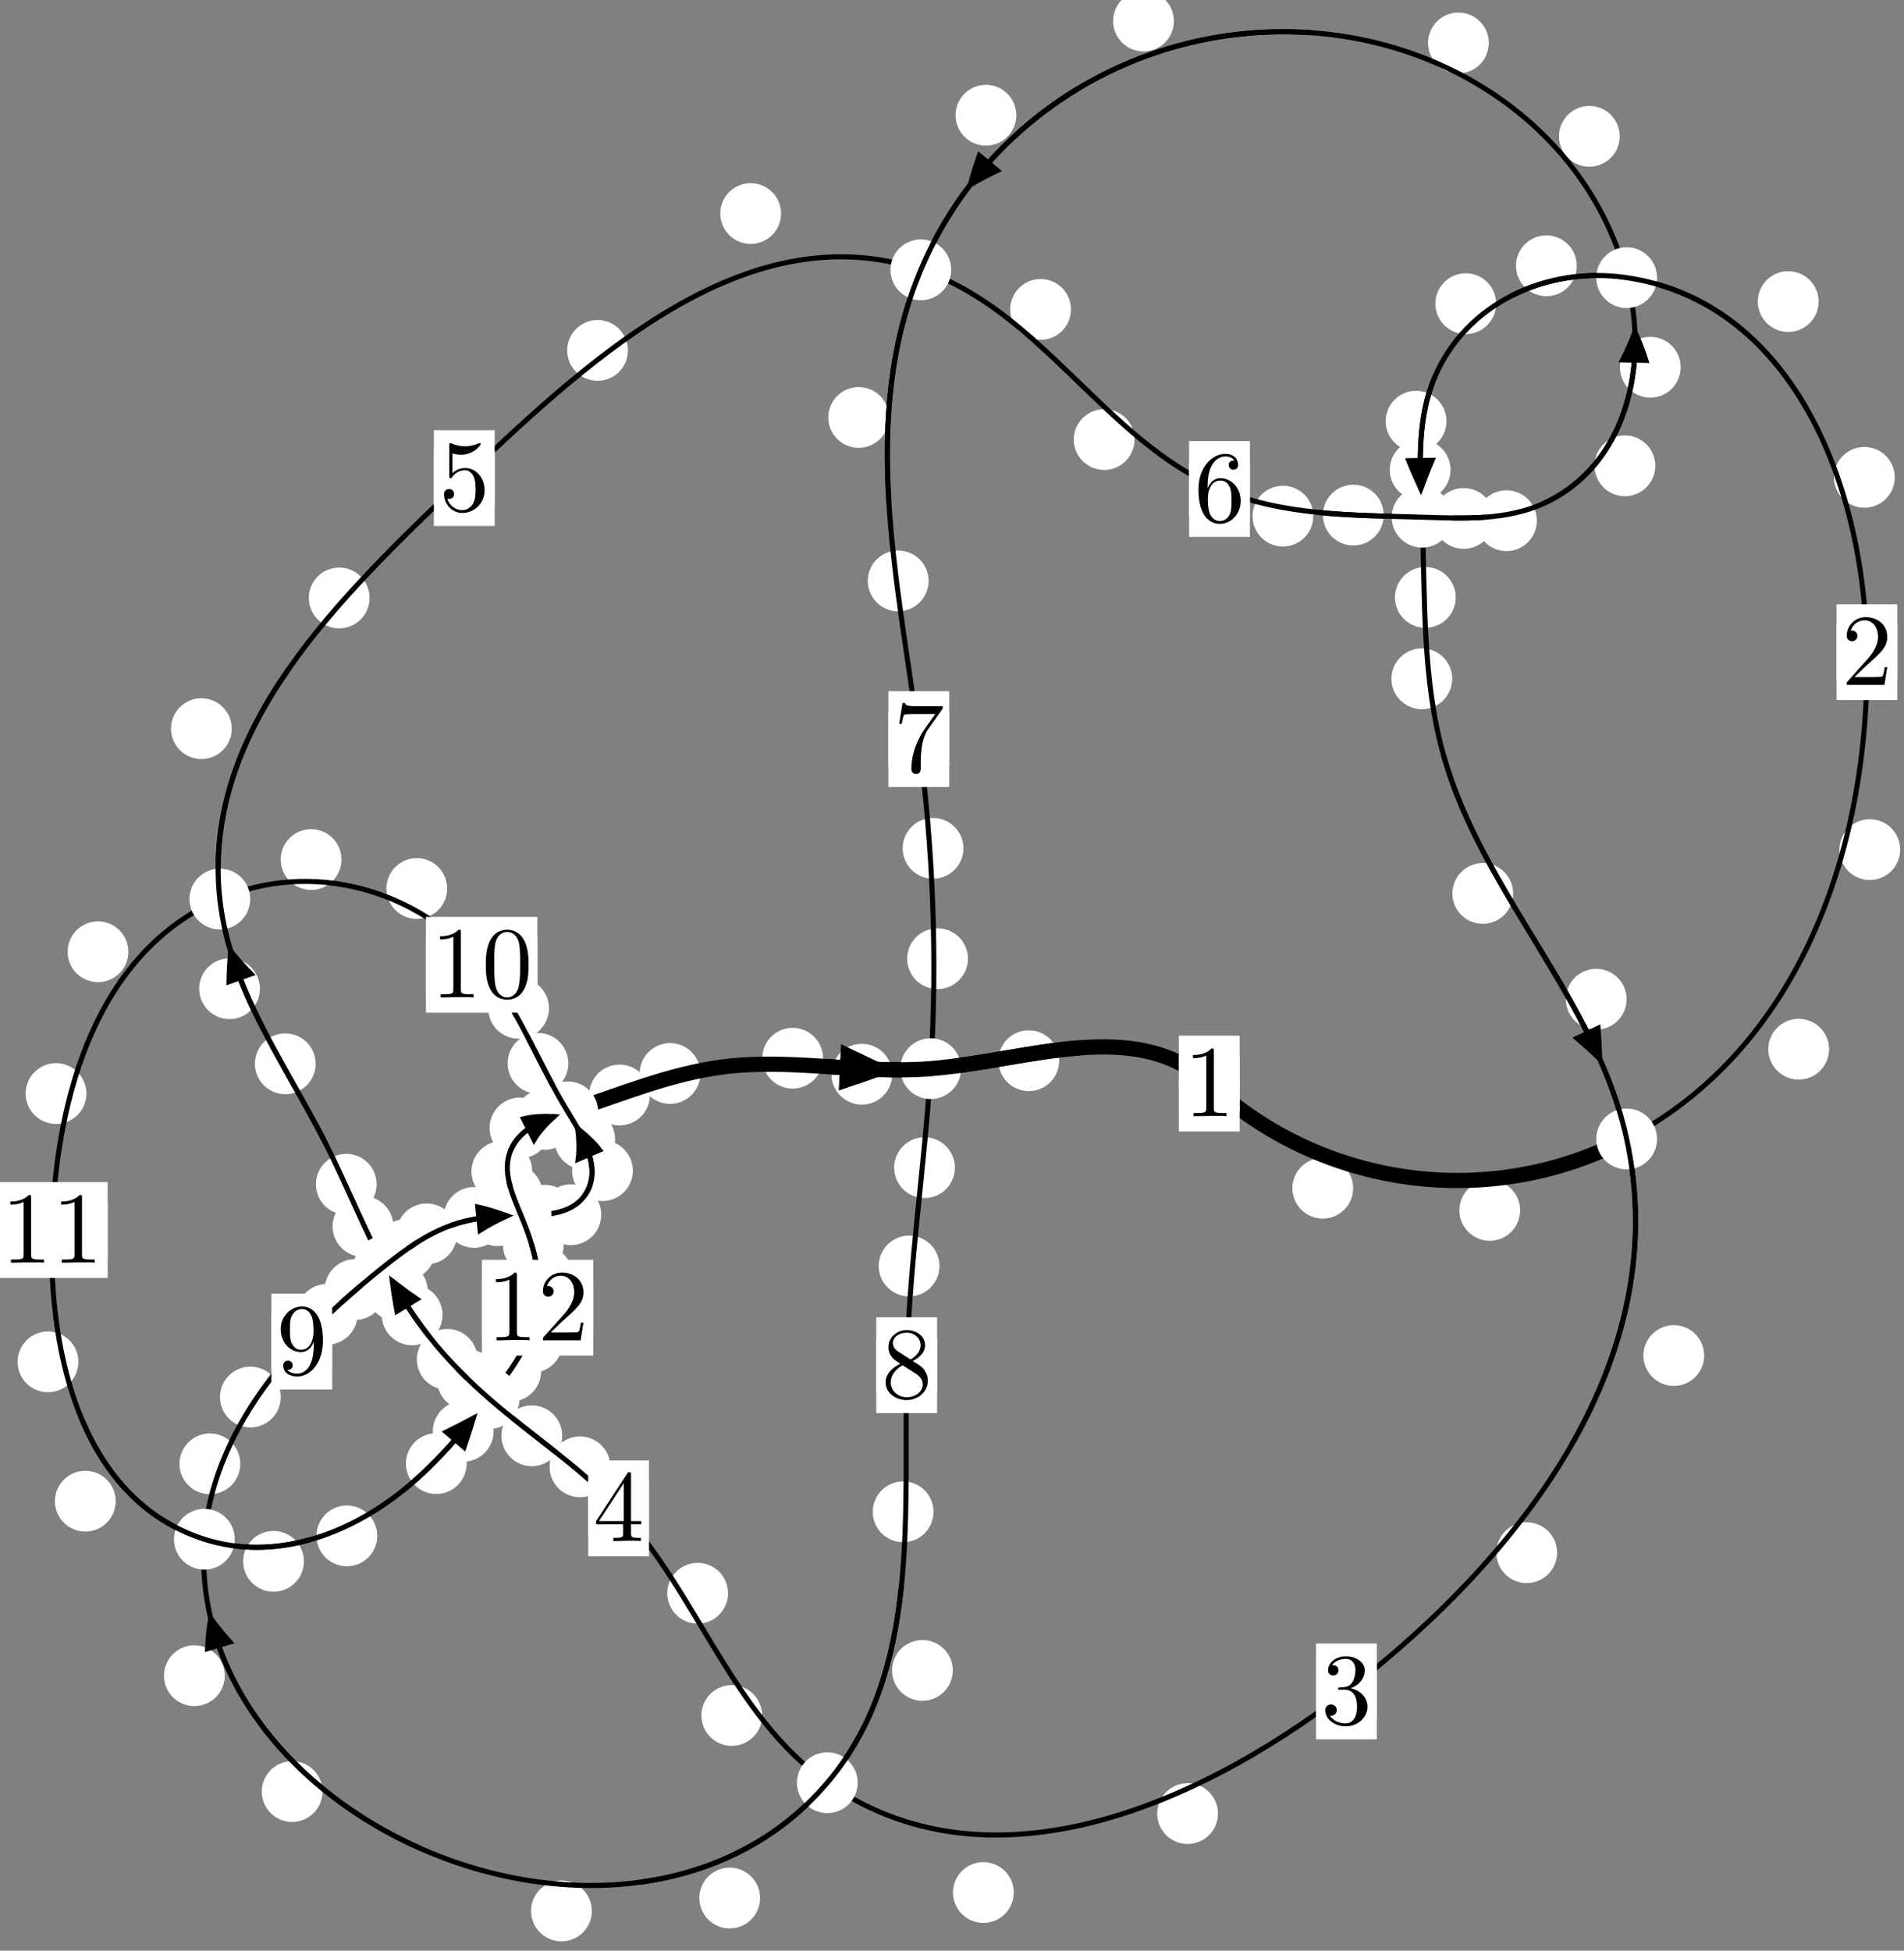 <?xml version="1.0"?>
<!-- Created by MetaPost 1.999 on 2021.07.06:0013 -->
<svg version="1.1" xmlns="http://www.w3.org/2000/svg" xmlns:xlink="http://www.w3.org/1999/xlink" width="187.281" height="191.819" viewBox="0 0 187.281 191.819">
<rect x="0" y="0" width="187.281" height="191.819" fill="#808080" stroke="none"/>
<!-- Original BoundingBox: -160.373352 -78.901962 26.907791 112.917007 -->
  <defs>
    <g transform="scale(0.01,0.01)" id="GLYPHcmr10_48">
      <path style="fill-rule: evenodd;" d="M460 -320C460 -400,455 -480,420 -554C374 -650,292 -666,250 -666C190 -666,117 -640,76 -547C44 -478,39 -400,39 -320C39 -245,43 -155,84 -79C127 2,200 22,249 22C303 22,379 1,423 -94C455 -163,460 -241,460 -320M249 -0C210 -0,151 -25,133 -121C122 -181,122 -273,122 -332C122 -396,122 -462,130 -516C149 -635,224 -644,249 -644C282 -644,348 -626,367 -527C377 -471,377 -395,377 -332C377 -257,377 -189,366 -125C351 -30,294 -0,249 -0"></path>
    </g>
    <g transform="scale(0.01,0.01)" id="GLYPHcmr10_49">
      <path style="fill-rule: evenodd;" d="M294 -640C294 -664,294 -666,271 -666C209 -602,121 -602,89 -602L89 -571C109 -571,168 -571,220 -597L220 -79C220 -43,217 -31,127 -31L95 -31L95 -0L257 -0L130 -3L217 -3L257 -3L297 -3L384 -3L419 -0L419 -31L387 -31C297 -31,294 -42,294 -79"></path>
    </g>
    <g transform="scale(0.01,0.01)" id="GLYPHcmr10_50">
      <path style="fill-rule: evenodd;" d="M127 -77L233 -180C389 -318,449 -372,449 -472C449 -586,359 -666,237 -666C124 -666,50 -574,50 -485C50 -429,100 -429,103 -429C120 -429,155 -441,155 -482C155 -508,137 -534,102 -534C94 -534,92 -534,89 -533C112 -598,166 -635,224 -635C315 -635,358 -554,358 -472C358 -392,308 -313,253 -251L61 -37C50 -26,50 -24,50 -0L421 -0L449 -174L424 -174C419 -144,412 -100,402 -85C395 -77,329 -77,307 -77"></path>
    </g>
    <g transform="scale(0.01,0.01)" id="GLYPHcmr10_51">
      <path style="fill-rule: evenodd;" d="M290 -352C372 -379,430 -449,430 -528C430 -610,342 -666,246 -666C145 -666,69 -606,69 -530C69 -497,91 -478,120 -478C151 -478,171 -500,171 -529C171 -579,124 -579,109 -579C140 -628,206 -641,242 -641C283 -641,338 -619,338 -529C338 -517,336 -459,310 -415C280 -367,246 -364,221 -363C213 -362,189 -360,182 -360C174 -359,167 -358,167 -348C167 -337,174 -337,191 -337L235 -337C317 -337,354 -269,354 -171C354 -35,285 -6,241 -6C198 -6,123 -23,88 -82C123 -77,154 -99,154 -137C154 -173,127 -193,98 -193C74 -193,42 -179,42 -135C42 -44,135 22,244 22C366 22,457 -69,457 -171C457 -253,394 -331,290 -352"></path>
    </g>
    <g transform="scale(0.01,0.01)" id="GLYPHcmr10_52">
      <path style="fill-rule: evenodd;" d="M294 -165L294 -78C294 -42,292 -31,218 -31L197 -31L197 -0L332 -0L238 -3L290 -3L332 -3L374 -3L427 -3L468 -0L468 -31L447 -31C373 -31,371 -42,371 -78L371 -165L471 -165L471 -196L371 -196L371 -651C371 -671,371 -677,355 -677C346 -677,343 -677,335 -665L28 -196L28 -165M300 -196L56 -196L300 -569"></path>
    </g>
    <g transform="scale(0.01,0.01)" id="GLYPHcmr10_53">
      <path style="fill-rule: evenodd;" d="M449 -201C449 -320,367 -420,259 -420C211 -420,168 -404,132 -369L132 -564C152 -558,185 -551,217 -551C340 -551,410 -642,410 -655C410 -661,407 -666,400 -666C399 -666,397 -666,392 -663C372 -654,323 -634,256 -634C216 -634,170 -641,123 -662C115 -665,113 -665,111 -665C101 -665,101 -657,101 -641L101 -345C101 -327,101 -319,115 -319C122 -319,124 -322,128 -328C139 -344,176 -398,257 -398C309 -398,334 -352,342 -334C358 -297,360 -258,360 -208C360 -173,360 -113,336 -71C312 -32,275 -6,229 -6C156 -6,99 -59,82 -118C85 -117,88 -116,99 -116C132 -116,149 -141,149 -165C149 -189,132 -214,99 -214C85 -214,50 -207,50 -161C50 -75,119 22,231 22C347 22,449 -74,449 -201"></path>
    </g>
    <g transform="scale(0.01,0.01)" id="GLYPHcmr10_54">
      <path style="fill-rule: evenodd;" d="M132 -328L132 -352C132 -605,256 -641,307 -641C331 -641,373 -635,395 -601C380 -601,340 -601,340 -556C340 -525,364 -510,386 -510C402 -510,432 -519,432 -558C432 -618,388 -666,305 -666C177 -666,42 -537,42 -316C42 -49,158 22,251 22C362 22,457 -72,457 -204C457 -331,368 -427,257 -427C189 -427,152 -376,132 -328M251 -6C188 -6,158 -66,152 -81C134 -128,134 -208,134 -226C134 -304,166 -404,256 -404C272 -404,318 -404,349 -342C367 -305,367 -254,367 -205C367 -157,367 -107,350 -71C320 -11,274 -6,251 -6"></path>
    </g>
    <g transform="scale(0.01,0.01)" id="GLYPHcmr10_55">
      <path style="fill-rule: evenodd;" d="M476 -609C485 -621,485 -623,485 -644L242 -644C120 -644,118 -657,114 -676L89 -676L56 -470L81 -470C84 -486,93 -549,106 -561C113 -567,191 -567,204 -567L411 -567C400 -551,321 -442,299 -409C209 -274,176 -135,176 -33C176 -23,176 22,222 22C268 22,268 -23,268 -33L268 -84C268 -139,271 -194,279 -248C283 -271,297 -357,341 -419"></path>
    </g>
    <g transform="scale(0.01,0.01)" id="GLYPHcmr10_56">
      <path style="fill-rule: evenodd;" d="M163 -457C117 -487,113 -521,113 -538C113 -599,178 -641,249 -641C322 -641,386 -589,386 -517C386 -460,347 -412,287 -377M309 -362C381 -399,430 -451,430 -517C430 -609,341 -666,250 -666C150 -666,69 -592,69 -499C69 -481,71 -436,113 -389C124 -377,161 -352,186 -335C128 -306,42 -250,42 -151C42 -45,144 22,249 22C362 22,457 -61,457 -168C457 -204,446 -249,408 -291C389 -312,373 -322,309 -362M209 -320L332 -242C360 -223,407 -193,407 -132C407 -58,332 -6,250 -6C164 -6,92 -68,92 -151C92 -209,124 -273,209 -320"></path>
    </g>
    <g transform="scale(0.01,0.01)" id="GLYPHcmr10_57">
      <path style="fill-rule: evenodd;" d="M367 -318L367 -286C367 -52,263 -6,205 -6C188 -6,134 -8,107 -42C151 -42,159 -71,159 -88C159 -119,135 -134,113 -134C97 -134,67 -125,67 -86C67 -19,121 22,206 22C335 22,457 -114,457 -329C457 -598,342 -666,253 -666C198 -666,149 -648,106 -603C65 -558,42 -516,42 -441C42 -316,130 -218,242 -218C303 -218,344 -260,367 -318M243 -241C227 -241,181 -241,150 -304C132 -341,132 -391,132 -440C132 -494,132 -541,153 -578C180 -628,218 -641,253 -641C299 -641,332 -607,349 -562C361 -530,365 -467,365 -421C365 -338,331 -241,243 -241"></path>
    </g>
  </defs>
  <path d="M133.1 116.843C133.1 116.05,132.785 115.29,132.224 114.73C131.664 114.169,130.904 113.854,130.111 113.854C129.318 113.854,128.558 114.169,127.998 114.73C127.437 115.29,127.122 116.05,127.122 116.843C127.122 117.636,127.437 118.396,127.998 118.956C128.558 119.517,129.318 119.832,130.111 119.832C130.904 119.832,131.664 119.517,132.224 118.956C132.785 118.396,133.1 117.636,133.1 116.843Z" style="fill: rgb(100%,100%,100%);stroke: none;"></path>
  <path d="M121.931 106.552C121.931 105.76,121.616 104.999,121.056 104.439C120.495 103.879,119.735 103.564,118.942 103.564C118.15 103.564,117.39 103.879,116.829 104.439C116.269 104.999,115.954 105.76,115.954 106.552C115.954 107.345,116.269 108.105,116.829 108.666C117.39 109.226,118.15 109.541,118.942 109.541C119.735 109.541,120.495 109.226,121.056 108.666C121.616 108.105,121.931 107.345,121.931 106.552Z" style="fill: rgb(100%,100%,100%);stroke: none;"></path>
  <path d="M179.912 103.175C179.912 102.382,179.597 101.622,179.036 101.062C178.476 100.501,177.716 100.186,176.923 100.186C176.13 100.186,175.37 100.501,174.81 101.062C174.249 101.622,173.934 102.382,173.934 103.175C173.934 103.968,174.249 104.728,174.81 105.288C175.37 105.849,176.13 106.164,176.923 106.164C177.716 106.164,178.476 105.849,179.036 105.288C179.597 104.728,179.912 103.968,179.912 103.175Z" style="fill: rgb(100%,100%,100%);stroke: none;"></path>
  <path d="M149.523 119.022C149.523 118.229,149.208 117.469,148.648 116.909C148.087 116.348,147.327 116.033,146.534 116.033C145.742 116.033,144.982 116.348,144.421 116.909C143.861 117.469,143.546 118.229,143.546 119.022C143.546 119.815,143.861 120.575,144.421 121.135C144.982 121.696,145.742 122.011,146.534 122.011C147.327 122.011,148.087 121.696,148.648 121.135C149.208 120.575,149.523 119.815,149.523 119.022Z" style="fill: rgb(100%,100%,100%);stroke: none;"></path>
  <path d="M186.373 46.939C186.373 46.147,186.058 45.386,185.497 44.826C184.937 44.266,184.177 43.951,183.384 43.951C182.591 43.951,181.831 44.266,181.271 44.826C180.71 45.386,180.395 46.147,180.395 46.939C180.395 47.732,180.71 48.492,181.271 49.053C181.831 49.613,182.591 49.928,183.384 49.928C184.177 49.928,184.937 49.613,185.497 49.053C186.058 48.492,186.373 47.732,186.373 46.939Z" style="fill: rgb(100%,100%,100%);stroke: none;"></path>
  <path d="M186.908 83.548C186.908 82.756,186.593 81.995,186.032 81.435C185.472 80.874,184.712 80.559,183.919 80.559C183.126 80.559,182.366 80.874,181.806 81.435C181.245 81.995,180.93 82.756,180.93 83.548C180.93 84.341,181.245 85.101,181.806 85.662C182.366 86.222,183.126 86.537,183.919 86.537C184.712 86.537,185.472 86.222,186.032 85.662C186.593 85.101,186.908 84.341,186.908 83.548Z" style="fill: rgb(100%,100%,100%);stroke: none;"></path>
  <path d="M155.095 26.136C155.095 25.344,154.78 24.583,154.22 24.023C153.659 23.462,152.899 23.148,152.106 23.148C151.314 23.148,150.553 23.462,149.993 24.023C149.432 24.583,149.117 25.344,149.117 26.136C149.117 26.929,149.432 27.689,149.993 28.25C150.553 28.81,151.314 29.125,152.106 29.125C152.899 29.125,153.659 28.81,154.22 28.25C154.78 27.689,155.095 26.929,155.095 26.136Z" style="fill: rgb(100%,100%,100%);stroke: none;"></path>
  <path d="M178.881 29.655C178.881 28.863,178.566 28.102,178.005 27.542C177.445 26.981,176.684 26.667,175.892 26.667C175.099 26.667,174.339 26.981,173.778 27.542C173.218 28.102,172.903 28.863,172.903 29.655C172.903 30.448,173.218 31.208,173.778 31.769C174.339 32.329,175.099 32.644,175.892 32.644C176.684 32.644,177.445 32.329,178.005 31.769C178.566 31.208,178.881 30.448,178.881 29.655Z" style="fill: rgb(100%,100%,100%);stroke: none;"></path>
  <path d="M142.279 41.416C142.279 40.624,141.964 39.864,141.404 39.303C140.843 38.743,140.083 38.428,139.29 38.428C138.498 38.428,137.737 38.743,137.177 39.303C136.616 39.864,136.301 40.624,136.301 41.416C136.301 42.209,136.616 42.969,137.177 43.53C137.737 44.09,138.498 44.405,139.29 44.405C140.083 44.405,140.843 44.09,141.404 43.53C141.964 42.969,142.279 42.209,142.279 41.416Z" style="fill: rgb(100%,100%,100%);stroke: none;"></path>
  <path d="M147.164 29.862C147.164 29.069,146.849 28.309,146.288 27.749C145.728 27.188,144.968 26.873,144.175 26.873C143.382 26.873,142.622 27.188,142.062 27.749C141.501 28.309,141.186 29.069,141.186 29.862C141.186 30.655,141.501 31.415,142.062 31.975C142.622 32.536,143.382 32.851,144.175 32.851C144.968 32.851,145.728 32.536,146.288 31.975C146.849 31.415,147.164 30.655,147.164 29.862Z" style="fill: rgb(100%,100%,100%);stroke: none;"></path>
  <path d="M143.19 58.745C143.19 57.952,142.875 57.192,142.314 56.632C141.754 56.071,140.994 55.756,140.201 55.756C139.408 55.756,138.648 56.071,138.088 56.632C137.527 57.192,137.212 57.952,137.212 58.745C137.212 59.538,137.527 60.298,138.088 60.858C138.648 61.419,139.408 61.734,140.201 61.734C140.994 61.734,141.754 61.419,142.314 60.858C142.875 60.298,143.19 59.538,143.19 58.745Z" style="fill: rgb(100%,100%,100%);stroke: none;"></path>
  <path d="M142.678 46.202C142.678 45.409,142.363 44.649,141.802 44.088C141.242 43.528,140.482 43.213,139.689 43.213C138.896 43.213,138.136 43.528,137.576 44.088C137.015 44.649,136.7 45.409,136.7 46.202C136.7 46.994,137.015 47.755,137.576 48.315C138.136 48.875,138.896 49.19,139.689 49.19C140.482 49.19,141.242 48.875,141.802 48.315C142.363 47.755,142.678 46.994,142.678 46.202Z" style="fill: rgb(100%,100%,100%);stroke: none;"></path>
  <path d="M148.835 87.858C148.835 87.066,148.52 86.305,147.96 85.745C147.399 85.184,146.639 84.87,145.846 84.87C145.054 84.87,144.294 85.184,143.733 85.745C143.173 86.305,142.858 87.066,142.858 87.858C142.858 88.651,143.173 89.411,143.733 89.972C144.294 90.532,145.054 90.847,145.846 90.847C146.639 90.847,147.399 90.532,147.96 89.972C148.52 89.411,148.835 88.651,148.835 87.858Z" style="fill: rgb(100%,100%,100%);stroke: none;"></path>
  <path d="M142.843 66.749C142.843 65.956,142.528 65.196,141.967 64.635C141.407 64.075,140.647 63.76,139.854 63.76C139.061 63.76,138.301 64.075,137.741 64.635C137.18 65.196,136.865 65.956,136.865 66.749C136.865 67.541,137.18 68.301,137.741 68.862C138.301 69.422,139.061 69.737,139.854 69.737C140.647 69.737,141.407 69.422,141.967 68.862C142.528 68.301,142.843 67.541,142.843 66.749Z" style="fill: rgb(100%,100%,100%);stroke: none;"></path>
  <path d="M167.627 133.296C167.627 132.503,167.312 131.743,166.751 131.182C166.191 130.622,165.431 130.307,164.638 130.307C163.845 130.307,163.085 130.622,162.525 131.182C161.964 131.743,161.649 132.503,161.649 133.296C161.649 134.088,161.964 134.849,162.525 135.409C163.085 135.97,163.845 136.284,164.638 136.284C165.431 136.284,166.191 135.97,166.751 135.409C167.312 134.849,167.627 134.088,167.627 133.296Z" style="fill: rgb(100%,100%,100%);stroke: none;"></path>
  <path d="M159.996 98.256C159.996 97.464,159.681 96.704,159.12 96.143C158.56 95.583,157.8 95.268,157.007 95.268C156.214 95.268,155.454 95.583,154.894 96.143C154.333 96.704,154.018 97.464,154.018 98.256C154.018 99.049,154.333 99.809,154.894 100.37C155.454 100.93,156.214 101.245,157.007 101.245C157.8 101.245,158.56 100.93,159.12 100.37C159.681 99.809,159.996 99.049,159.996 98.256Z" style="fill: rgb(100%,100%,100%);stroke: none;"></path>
  <path d="M119.801 178.34C119.801 177.547,119.486 176.787,118.926 176.227C118.366 175.666,117.605 175.351,116.813 175.351C116.02 175.351,115.26 175.666,114.699 176.227C114.139 176.787,113.824 177.547,113.824 178.34C113.824 179.133,114.139 179.893,114.699 180.453C115.26 181.014,116.02 181.329,116.813 181.329C117.605 181.329,118.366 181.014,118.926 180.453C119.486 179.893,119.801 179.133,119.801 178.34Z" style="fill: rgb(100%,100%,100%);stroke: none;"></path>
  <path d="M153.157 152.683C153.157 151.89,152.842 151.13,152.282 150.569C151.722 150.009,150.961 149.694,150.169 149.694C149.376 149.694,148.616 150.009,148.055 150.569C147.495 151.13,147.18 151.89,147.18 152.683C147.18 153.475,147.495 154.236,148.055 154.796C148.616 155.357,149.376 155.672,150.169 155.672C150.961 155.672,151.722 155.357,152.282 154.796C152.842 154.236,153.157 153.475,153.157 152.683Z" style="fill: rgb(100%,100%,100%);stroke: none;"></path>
  <path d="M74.966 168.694C74.966 167.901,74.651 167.141,74.09 166.58C73.53 166.02,72.77 165.705,71.977 165.705C71.184 165.705,70.424 166.02,69.864 166.58C69.303 167.141,68.988 167.901,68.988 168.694C68.988 169.486,69.303 170.247,69.864 170.807C70.424 171.367,71.184 171.682,71.977 171.682C72.77 171.682,73.53 171.367,74.09 170.807C74.651 170.247,74.966 169.486,74.966 168.694Z" style="fill: rgb(100%,100%,100%);stroke: none;"></path>
  <path d="M99.714 186.099C99.714 185.306,99.399 184.546,98.839 183.986C98.278 183.425,97.518 183.11,96.726 183.11C95.933 183.11,95.173 183.425,94.612 183.986C94.052 184.546,93.737 185.306,93.737 186.099C93.737 186.892,94.052 187.652,94.612 188.212C95.173 188.773,95.933 189.088,96.726 189.088C97.518 189.088,98.278 188.773,98.839 188.212C99.399 187.652,99.714 186.892,99.714 186.099Z" style="fill: rgb(100%,100%,100%);stroke: none;"></path>
  <path d="M60.035 144.242C60.035 143.449,59.72 142.689,59.159 142.128C58.599 141.568,57.839 141.253,57.046 141.253C56.253 141.253,55.493 141.568,54.933 142.128C54.372 142.689,54.057 143.449,54.057 144.242C54.057 145.034,54.372 145.794,54.933 146.355C55.493 146.915,56.253 147.23,57.046 147.23C57.839 147.23,58.599 146.915,59.159 146.355C59.72 145.794,60.035 145.034,60.035 144.242Z" style="fill: rgb(100%,100%,100%);stroke: none;"></path>
  <path d="M71.611 156.671C71.611 155.878,71.297 155.118,70.736 154.558C70.176 153.997,69.415 153.682,68.623 153.682C67.83 153.682,67.07 153.997,66.509 154.558C65.949 155.118,65.634 155.878,65.634 156.671C65.634 157.464,65.949 158.224,66.509 158.784C67.07 159.345,67.83 159.66,68.623 159.66C69.415 159.66,70.176 159.345,70.736 158.784C71.297 158.224,71.611 157.464,71.611 156.671Z" style="fill: rgb(100%,100%,100%);stroke: none;"></path>
  <path d="M48.97 135.68C48.97 134.887,48.655 134.127,48.094 133.567C47.534 133.006,46.774 132.691,45.981 132.691C45.188 132.691,44.428 133.006,43.868 133.567C43.307 134.127,42.992 134.887,42.992 135.68C42.992 136.473,43.307 137.233,43.868 137.793C44.428 138.354,45.188 138.669,45.981 138.669C46.774 138.669,47.534 138.354,48.094 137.793C48.655 137.233,48.97 136.473,48.97 135.68Z" style="fill: rgb(100%,100%,100%);stroke: none;"></path>
  <path d="M55.301 141.189C55.301 140.397,54.986 139.636,54.425 139.076C53.865 138.515,53.105 138.201,52.312 138.201C51.519 138.201,50.759 138.515,50.199 139.076C49.638 139.636,49.323 140.397,49.323 141.189C49.323 141.982,49.638 142.742,50.199 143.303C50.759 143.863,51.519 144.178,52.312 144.178C53.105 144.178,53.865 143.863,54.425 143.303C54.986 142.742,55.301 141.982,55.301 141.189Z" style="fill: rgb(100%,100%,100%);stroke: none;"></path>
  <path d="M43.527 129.299C43.527 128.506,43.212 127.746,42.652 127.186C42.091 126.625,41.331 126.31,40.538 126.31C39.746 126.31,38.986 126.625,38.425 127.186C37.865 127.746,37.55 128.506,37.55 129.299C37.55 130.092,37.865 130.852,38.425 131.412C38.986 131.973,39.746 132.288,40.538 132.288C41.331 132.288,42.091 131.973,42.652 131.412C43.212 130.852,43.527 130.092,43.527 129.299Z" style="fill: rgb(100%,100%,100%);stroke: none;"></path>
  <path d="M46.979 133.674C46.979 132.881,46.664 132.121,46.103 131.56C45.543 131,44.783 130.685,43.99 130.685C43.197 130.685,42.437 131,41.877 131.56C41.316 132.121,41.001 132.881,41.001 133.674C41.001 134.466,41.316 135.226,41.877 135.787C42.437 136.347,43.197 136.662,43.99 136.662C44.783 136.662,45.543 136.347,46.103 135.787C46.664 135.226,46.979 134.466,46.979 133.674Z" style="fill: rgb(100%,100%,100%);stroke: none;"></path>
  <path d="M38.69 120.6C38.69 119.807,38.375 119.047,37.815 118.487C37.254 117.926,36.494 117.611,35.702 117.611C34.909 117.611,34.149 117.926,33.588 118.487C33.028 119.047,32.713 119.807,32.713 120.6C32.713 121.393,33.028 122.153,33.588 122.713C34.149 123.274,34.909 123.589,35.702 123.589C36.494 123.589,37.254 123.274,37.815 122.713C38.375 122.153,38.69 121.393,38.69 120.6Z" style="fill: rgb(100%,100%,100%);stroke: none;"></path>
  <path d="M42.069 126.959C42.069 126.166,41.754 125.406,41.193 124.846C40.633 124.285,39.873 123.97,39.08 123.97C38.287 123.97,37.527 124.285,36.967 124.846C36.406 125.406,36.091 126.166,36.091 126.959C36.091 127.752,36.406 128.512,36.967 129.072C37.527 129.633,38.287 129.948,39.08 129.948C39.873 129.948,40.633 129.633,41.193 129.072C41.754 128.512,42.069 127.752,42.069 126.959Z" style="fill: rgb(100%,100%,100%);stroke: none;"></path>
  <path d="M31.049 104.607C31.049 103.814,30.734 103.054,30.174 102.493C29.613 101.933,28.853 101.618,28.061 101.618C27.268 101.618,26.508 101.933,25.947 102.493C25.387 103.054,25.072 103.814,25.072 104.607C25.072 105.399,25.387 106.16,25.947 106.72C26.508 107.281,27.268 107.595,28.061 107.595C28.853 107.595,29.613 107.281,30.174 106.72C30.734 106.16,31.049 105.399,31.049 104.607Z" style="fill: rgb(100%,100%,100%);stroke: none;"></path>
  <path d="M37.048 116.453C37.048 115.66,36.733 114.9,36.173 114.34C35.612 113.779,34.852 113.464,34.059 113.464C33.267 113.464,32.507 113.779,31.946 114.34C31.386 114.9,31.071 115.66,31.071 116.453C31.071 117.246,31.386 118.006,31.946 118.566C32.507 119.127,33.267 119.442,34.059 119.442C34.852 119.442,35.612 119.127,36.173 118.566C36.733 118.006,37.048 117.246,37.048 116.453Z" style="fill: rgb(100%,100%,100%);stroke: none;"></path>
  <path d="M22.795 71.652C22.795 70.859,22.48 70.099,21.92 69.539C21.359 68.978,20.599 68.663,19.807 68.663C19.014 68.663,18.254 68.978,17.693 69.539C17.133 70.099,16.818 70.859,16.818 71.652C16.818 72.445,17.133 73.205,17.693 73.765C18.254 74.326,19.014 74.641,19.807 74.641C20.599 74.641,21.359 74.326,21.92 73.765C22.48 73.205,22.795 72.445,22.795 71.652Z" style="fill: rgb(100%,100%,100%);stroke: none;"></path>
  <path d="M25.567 97.224C25.567 96.432,25.252 95.671,24.691 95.111C24.131 94.551,23.371 94.236,22.578 94.236C21.785 94.236,21.025 94.551,20.465 95.111C19.904 95.671,19.589 96.432,19.589 97.224C19.589 98.017,19.904 98.777,20.465 99.338C21.025 99.898,21.785 100.213,22.578 100.213C23.371 100.213,24.131 99.898,24.691 99.338C25.252 98.777,25.567 98.017,25.567 97.224Z" style="fill: rgb(100%,100%,100%);stroke: none;"></path>
  <path d="M61.766 34.457C61.766 33.664,61.451 32.904,60.89 32.344C60.33 31.783,59.569 31.468,58.777 31.468C57.984 31.468,57.224 31.783,56.663 32.344C56.103 32.904,55.788 33.664,55.788 34.457C55.788 35.25,56.103 36.01,56.663 36.57C57.224 37.131,57.984 37.446,58.777 37.446C59.569 37.446,60.33 37.131,60.89 36.57C61.451 36.01,61.766 35.25,61.766 34.457Z" style="fill: rgb(100%,100%,100%);stroke: none;"></path>
  <path d="M36.353 58.8C36.353 58.007,36.038 57.247,35.478 56.687C34.917 56.126,34.157 55.811,33.364 55.811C32.572 55.811,31.811 56.126,31.251 56.687C30.691 57.247,30.376 58.007,30.376 58.8C30.376 59.593,30.691 60.353,31.251 60.913C31.811 61.474,32.572 61.789,33.364 61.789C34.157 61.789,34.917 61.474,35.478 60.913C36.038 60.353,36.353 59.593,36.353 58.8Z" style="fill: rgb(100%,100%,100%);stroke: none;"></path>
  <path d="M105.345 30.429C105.345 29.636,105.03 28.876,104.469 28.316C103.909 27.755,103.149 27.44,102.356 27.44C101.563 27.44,100.803 27.755,100.243 28.316C99.682 28.876,99.367 29.636,99.367 30.429C99.367 31.222,99.682 31.982,100.243 32.542C100.803 33.103,101.563 33.418,102.356 33.418C103.149 33.418,103.909 33.103,104.469 32.542C105.03 31.982,105.345 31.222,105.345 30.429Z" style="fill: rgb(100%,100%,100%);stroke: none;"></path>
  <path d="M76.826 20.999C76.826 20.206,76.511 19.446,75.951 18.885C75.39 18.325,74.63 18.01,73.838 18.01C73.045 18.01,72.285 18.325,71.724 18.885C71.164 19.446,70.849 20.206,70.849 20.999C70.849 21.791,71.164 22.551,71.724 23.112C72.285 23.672,73.045 23.987,73.838 23.987C74.63 23.987,75.39 23.672,75.951 23.112C76.511 22.551,76.826 21.791,76.826 20.999Z" style="fill: rgb(100%,100%,100%);stroke: none;"></path>
  <path d="M129.178 50.754C129.178 49.961,128.863 49.201,128.303 48.641C127.742 48.08,126.982 47.765,126.19 47.765C125.397 47.765,124.637 48.08,124.076 48.641C123.516 49.201,123.201 49.961,123.201 50.754C123.201 51.547,123.516 52.307,124.076 52.867C124.637 53.428,125.397 53.743,126.19 53.743C126.982 53.743,127.742 53.428,128.303 52.867C128.863 52.307,129.178 51.547,129.178 50.754Z" style="fill: rgb(100%,100%,100%);stroke: none;"></path>
  <path d="M111.596 43.223C111.596 42.43,111.281 41.67,110.721 41.11C110.16 40.549,109.4 40.234,108.607 40.234C107.815 40.234,107.055 40.549,106.494 41.11C105.934 41.67,105.619 42.43,105.619 43.223C105.619 44.016,105.934 44.776,106.494 45.336C107.055 45.897,107.815 46.212,108.607 46.212C109.4 46.212,110.16 45.897,110.721 45.336C111.281 44.776,111.596 44.016,111.596 43.223Z" style="fill: rgb(100%,100%,100%);stroke: none;"></path>
  <path d="M146.956 50.981C146.956 50.188,146.642 49.428,146.081 48.867C145.521 48.307,144.76 47.992,143.968 47.992C143.175 47.992,142.415 48.307,141.854 48.867C141.294 49.428,140.979 50.188,140.979 50.981C140.979 51.773,141.294 52.533,141.854 53.094C142.415 53.654,143.175 53.969,143.968 53.969C144.76 53.969,145.521 53.654,146.081 53.094C146.642 52.533,146.956 51.773,146.956 50.981Z" style="fill: rgb(100%,100%,100%);stroke: none;"></path>
  <path d="M136.104 50.649C136.104 49.857,135.789 49.096,135.229 48.536C134.668 47.975,133.908 47.661,133.115 47.661C132.323 47.661,131.562 47.975,131.002 48.536C130.442 49.096,130.127 49.857,130.127 50.649C130.127 51.442,130.442 52.202,131.002 52.763C131.562 53.323,132.323 53.638,133.115 53.638C133.908 53.638,134.668 53.323,135.229 52.763C135.789 52.202,136.104 51.442,136.104 50.649Z" style="fill: rgb(100%,100%,100%);stroke: none;"></path>
  <path d="M162.817 45.808C162.817 45.015,162.502 44.255,161.941 43.694C161.381 43.134,160.621 42.819,159.828 42.819C159.035 42.819,158.275 43.134,157.715 43.694C157.154 44.255,156.839 45.015,156.839 45.808C156.839 46.6,157.154 47.36,157.715 47.921C158.275 48.481,159.035 48.796,159.828 48.796C160.621 48.796,161.381 48.481,161.941 47.921C162.502 47.36,162.817 46.6,162.817 45.808Z" style="fill: rgb(100%,100%,100%);stroke: none;"></path>
  <path d="M151.168 51.203C151.168 50.41,150.853 49.65,150.292 49.089C149.732 48.529,148.972 48.214,148.179 48.214C147.386 48.214,146.626 48.529,146.066 49.089C145.505 49.65,145.19 50.41,145.19 51.203C145.19 51.995,145.505 52.756,146.066 53.316C146.626 53.877,147.386 54.191,148.179 54.191C148.972 54.191,149.732 53.877,150.292 53.316C150.853 52.756,151.168 51.995,151.168 51.203Z" style="fill: rgb(100%,100%,100%);stroke: none;"></path>
  <path d="M159.32 13.405C159.32 12.613,159.005 11.852,158.445 11.292C157.884 10.731,157.124 10.417,156.332 10.417C155.539 10.417,154.779 10.731,154.218 11.292C153.658 11.852,153.343 12.613,153.343 13.405C153.343 14.198,153.658 14.958,154.218 15.519C154.779 16.079,155.539 16.394,156.332 16.394C157.124 16.394,157.884 16.079,158.445 15.519C159.005 14.958,159.32 14.198,159.32 13.405Z" style="fill: rgb(100%,100%,100%);stroke: none;"></path>
  <path d="M165.314 36.114C165.314 35.321,164.999 34.561,164.439 34.001C163.878 33.44,163.118 33.125,162.325 33.125C161.533 33.125,160.772 33.44,160.212 34.001C159.651 34.561,159.336 35.321,159.336 36.114C159.336 36.907,159.651 37.667,160.212 38.227C160.772 38.788,161.533 39.103,162.325 39.103C163.118 39.103,163.878 38.788,164.439 38.227C164.999 37.667,165.314 36.907,165.314 36.114Z" style="fill: rgb(100%,100%,100%);stroke: none;"></path>
  <path d="M115.464 2.072C115.464 1.279,115.149 0.519,114.588 -0.042C114.028 -0.602,113.268 -0.917,112.475 -0.917C111.682 -0.917,110.922 -0.602,110.362 -0.042C109.801 0.519,109.486 1.279,109.486 2.072C109.486 2.864,109.801 3.625,110.362 4.185C110.922 4.746,111.682 5.06,112.475 5.06C113.268 5.06,114.028 4.746,114.588 4.185C115.149 3.625,115.464 2.864,115.464 2.072Z" style="fill: rgb(100%,100%,100%);stroke: none;"></path>
  <path d="M146.442 4.223C146.442 3.431,146.127 2.671,145.567 2.11C145.006 1.55,144.246 1.235,143.454 1.235C142.661 1.235,141.901 1.55,141.34 2.11C140.78 2.671,140.465 3.431,140.465 4.223C140.465 5.016,140.78 5.776,141.34 6.337C141.901 6.897,142.661 7.212,143.454 7.212C144.246 7.212,145.006 6.897,145.567 6.337C146.127 5.776,146.442 5.016,146.442 4.223Z" style="fill: rgb(100%,100%,100%);stroke: none;"></path>
  <path d="M87.448 41.05C87.448 40.257,87.133 39.497,86.573 38.936C86.012 38.376,85.252 38.061,84.459 38.061C83.667 38.061,82.907 38.376,82.346 38.936C81.786 39.497,81.471 40.257,81.471 41.05C81.471 41.842,81.786 42.602,82.346 43.163C82.907 43.723,83.667 44.038,84.459 44.038C85.252 44.038,86.012 43.723,86.573 43.163C87.133 42.602,87.448 41.842,87.448 41.05Z" style="fill: rgb(100%,100%,100%);stroke: none;"></path>
  <path d="M99.968 11.331C99.968 10.539,99.653 9.778,99.092 9.218C98.532 8.657,97.772 8.342,96.979 8.342C96.186 8.342,95.426 8.657,94.866 9.218C94.305 9.778,93.99 10.539,93.99 11.331C93.99 12.124,94.305 12.884,94.866 13.445C95.426 14.005,96.186 14.32,96.979 14.32C97.772 14.32,98.532 14.005,99.092 13.445C99.653 12.884,99.968 12.124,99.968 11.331Z" style="fill: rgb(100%,100%,100%);stroke: none;"></path>
  <path d="M94.766 83.421C94.766 82.628,94.451 81.868,93.89 81.308C93.33 80.747,92.57 80.432,91.777 80.432C90.984 80.432,90.224 80.747,89.664 81.308C89.103 81.868,88.788 82.628,88.788 83.421C88.788 84.214,89.103 84.974,89.664 85.534C90.224 86.095,90.984 86.41,91.777 86.41C92.57 86.41,93.33 86.095,93.89 85.534C94.451 84.974,94.766 84.214,94.766 83.421Z" style="fill: rgb(100%,100%,100%);stroke: none;"></path>
  <path d="M91.336 57.124C91.336 56.331,91.021 55.571,90.46 55.011C89.9 54.45,89.14 54.135,88.347 54.135C87.554 54.135,86.794 54.45,86.234 55.011C85.673 55.571,85.358 56.331,85.358 57.124C85.358 57.917,85.673 58.677,86.234 59.237C86.794 59.798,87.554 60.113,88.347 60.113C89.14 60.113,89.9 59.798,90.46 59.237C91.021 58.677,91.336 57.917,91.336 57.124Z" style="fill: rgb(100%,100%,100%);stroke: none;"></path>
  <path d="M93.925 114.822C93.925 114.029,93.61 113.269,93.05 112.708C92.489 112.148,91.729 111.833,90.936 111.833C90.144 111.833,89.384 112.148,88.823 112.708C88.263 113.269,87.948 114.029,87.948 114.822C87.948 115.614,88.263 116.374,88.823 116.935C89.384 117.495,90.144 117.81,90.936 117.81C91.729 117.81,92.489 117.495,93.05 116.935C93.61 116.374,93.925 115.614,93.925 114.822Z" style="fill: rgb(100%,100%,100%);stroke: none;"></path>
  <path d="M95.21 94.271C95.21 93.479,94.895 92.719,94.334 92.158C93.774 91.598,93.014 91.283,92.221 91.283C91.428 91.283,90.668 91.598,90.107 92.158C89.547 92.719,89.232 93.479,89.232 94.271C89.232 95.064,89.547 95.824,90.107 96.385C90.668 96.945,91.428 97.26,92.221 97.26C93.014 97.26,93.774 96.945,94.334 96.385C94.895 95.824,95.21 95.064,95.21 94.271Z" style="fill: rgb(100%,100%,100%);stroke: none;"></path>
  <path d="M91.822 148.662C91.822 147.869,91.507 147.109,90.946 146.549C90.386 145.988,89.625 145.673,88.833 145.673C88.04 145.673,87.28 145.988,86.719 146.549C86.159 147.109,85.844 147.869,85.844 148.662C85.844 149.455,86.159 150.215,86.719 150.775C87.28 151.336,88.04 151.651,88.833 151.651C89.625 151.651,90.386 151.336,90.946 150.775C91.507 150.215,91.822 149.455,91.822 148.662Z" style="fill: rgb(100%,100%,100%);stroke: none;"></path>
  <path d="M92.41 124.491C92.41 123.699,92.095 122.939,91.534 122.378C90.974 121.818,90.214 121.503,89.421 121.503C88.628 121.503,87.868 121.818,87.308 122.378C86.747 122.939,86.432 123.699,86.432 124.491C86.432 125.284,86.747 126.044,87.308 126.605C87.868 127.165,88.628 127.48,89.421 127.48C90.214 127.48,90.974 127.165,91.534 126.605C92.095 126.044,92.41 125.284,92.41 124.491Z" style="fill: rgb(100%,100%,100%);stroke: none;"></path>
  <path d="M74.763 186.64C74.763 185.848,74.448 185.087,73.888 184.527C73.327 183.967,72.567 183.652,71.775 183.652C70.982 183.652,70.222 183.967,69.661 184.527C69.101 185.087,68.786 185.848,68.786 186.64C68.786 187.433,69.101 188.193,69.661 188.754C70.222 189.314,70.982 189.629,71.775 189.629C72.567 189.629,73.327 189.314,73.888 188.754C74.448 188.193,74.763 187.433,74.763 186.64Z" style="fill: rgb(100%,100%,100%);stroke: none;"></path>
  <path d="M93.719 164.258C93.719 163.465,93.404 162.705,92.844 162.145C92.283 161.584,91.523 161.269,90.73 161.269C89.938 161.269,89.178 161.584,88.617 162.145C88.057 162.705,87.742 163.465,87.742 164.258C87.742 165.051,88.057 165.811,88.617 166.371C89.178 166.932,89.938 167.247,90.73 167.247C91.523 167.247,92.283 166.932,92.844 166.371C93.404 165.811,93.719 165.051,93.719 164.258Z" style="fill: rgb(100%,100%,100%);stroke: none;"></path>
  <path d="M31.724 176.171C31.724 175.379,31.409 174.619,30.849 174.058C30.289 173.498,29.528 173.183,28.736 173.183C27.943 173.183,27.183 173.498,26.622 174.058C26.062 174.619,25.747 175.379,25.747 176.171C25.747 176.964,26.062 177.724,26.622 178.285C27.183 178.845,27.943 179.16,28.736 179.16C29.528 179.16,30.289 178.845,30.849 178.285C31.409 177.724,31.724 176.964,31.724 176.171Z" style="fill: rgb(100%,100%,100%);stroke: none;"></path>
  <path d="M58.214 187.913C58.214 187.121,57.9 186.36,57.339 185.8C56.779 185.239,56.018 184.924,55.226 184.924C54.433 184.924,53.673 185.239,53.112 185.8C52.552 186.36,52.237 187.121,52.237 187.913C52.237 188.706,52.552 189.466,53.112 190.027C53.673 190.587,54.433 190.902,55.226 190.902C56.018 190.902,56.779 190.587,57.339 190.027C57.9 189.466,58.214 188.706,58.214 187.913Z" style="fill: rgb(100%,100%,100%);stroke: none;"></path>
  <path d="M23.635 143.945C23.635 143.152,23.32 142.392,22.759 141.832C22.199 141.271,21.439 140.956,20.646 140.956C19.853 140.956,19.093 141.271,18.533 141.832C17.972 142.392,17.657 143.152,17.657 143.945C17.657 144.738,17.972 145.498,18.533 146.058C19.093 146.619,19.853 146.934,20.646 146.934C21.439 146.934,22.199 146.619,22.759 146.058C23.32 145.498,23.635 144.738,23.635 143.945Z" style="fill: rgb(100%,100%,100%);stroke: none;"></path>
  <path d="M22.106 164.779C22.106 163.986,21.791 163.226,21.23 162.666C20.67 162.105,19.91 161.79,19.117 161.79C18.324 161.79,17.564 162.105,17.004 162.666C16.443 163.226,16.128 163.986,16.128 164.779C16.128 165.572,16.443 166.332,17.004 166.892C17.564 167.453,18.324 167.768,19.117 167.768C19.91 167.768,20.67 167.453,21.23 166.892C21.791 166.332,22.106 165.572,22.106 164.779Z" style="fill: rgb(100%,100%,100%);stroke: none;"></path>
  <path d="M35.165 129.241C35.165 128.448,34.85 127.688,34.29 127.127C33.729 126.567,32.969 126.252,32.177 126.252C31.384 126.252,30.624 126.567,30.063 127.127C29.503 127.688,29.188 128.448,29.188 129.241C29.188 130.033,29.503 130.794,30.063 131.354C30.624 131.914,31.384 132.229,32.177 132.229C32.969 132.229,33.729 131.914,34.29 131.354C34.85 130.794,35.165 130.033,35.165 129.241Z" style="fill: rgb(100%,100%,100%);stroke: none;"></path>
  <path d="M27.617 137.379C27.617 136.587,27.302 135.826,26.741 135.266C26.181 134.705,25.421 134.391,24.628 134.391C23.835 134.391,23.075 134.705,22.515 135.266C21.954 135.826,21.639 136.587,21.639 137.379C21.639 138.172,21.954 138.932,22.515 139.493C23.075 140.053,23.835 140.368,24.628 140.368C25.421 140.368,26.181 140.053,26.741 139.493C27.302 138.932,27.617 138.172,27.617 137.379Z" style="fill: rgb(100%,100%,100%);stroke: none;"></path>
  <path d="M42.825 122.9C42.825 122.107,42.51 121.347,41.95 120.786C41.389 120.226,40.629 119.911,39.837 119.911C39.044 119.911,38.284 120.226,37.723 120.786C37.163 121.347,36.848 122.107,36.848 122.9C36.848 123.692,37.163 124.453,37.723 125.013C38.284 125.574,39.044 125.889,39.837 125.889C40.629 125.889,41.389 125.574,41.95 125.013C42.51 124.453,42.825 123.692,42.825 122.9Z" style="fill: rgb(100%,100%,100%);stroke: none;"></path>
  <path d="M37.912 126.809C37.912 126.017,37.597 125.256,37.037 124.696C36.476 124.135,35.716 123.821,34.923 123.821C34.131 123.821,33.37 124.135,32.81 124.696C32.249 125.256,31.935 126.017,31.935 126.809C31.935 127.602,32.249 128.362,32.81 128.923C33.37 129.483,34.131 129.798,34.923 129.798C35.716 129.798,36.476 129.483,37.037 128.923C37.597 128.362,37.912 127.602,37.912 126.809Z" style="fill: rgb(100%,100%,100%);stroke: none;"></path>
  <path d="M49.614 119.713C49.614 118.92,49.299 118.16,48.738 117.599C48.178 117.039,47.418 116.724,46.625 116.724C45.832 116.724,45.072 117.039,44.512 117.599C43.951 118.16,43.636 118.92,43.636 119.713C43.636 120.505,43.951 121.265,44.512 121.826C45.072 122.386,45.832 122.701,46.625 122.701C47.418 122.701,48.178 122.386,48.738 121.826C49.299 121.265,49.614 120.505,49.614 119.713Z" style="fill: rgb(100%,100%,100%);stroke: none;"></path>
  <path d="M44.96 121.334C44.96 120.541,44.645 119.781,44.085 119.22C43.524 118.66,42.764 118.345,41.972 118.345C41.179 118.345,40.419 118.66,39.858 119.22C39.298 119.781,38.983 120.541,38.983 121.334C38.983 122.126,39.298 122.886,39.858 123.447C40.419 124.007,41.179 124.322,41.972 124.322C42.764 124.322,43.524 124.007,44.085 123.447C44.645 122.886,44.96 122.126,44.96 121.334Z" style="fill: rgb(100%,100%,100%);stroke: none;"></path>
  <path d="M56.578 119.503C56.578 118.71,56.263 117.95,55.703 117.389C55.142 116.829,54.382 116.514,53.59 116.514C52.797 116.514,52.037 116.829,51.476 117.389C50.916 117.95,50.601 118.71,50.601 119.503C50.601 120.295,50.916 121.055,51.476 121.616C52.037 122.176,52.797 122.491,53.59 122.491C54.382 122.491,55.142 122.176,55.703 121.616C56.263 121.055,56.578 120.295,56.578 119.503Z" style="fill: rgb(100%,100%,100%);stroke: none;"></path>
  <path d="M51.935 119.544C51.935 118.752,51.62 117.992,51.06 117.431C50.499 116.871,49.739 116.556,48.946 116.556C48.154 116.556,47.393 116.871,46.833 117.431C46.273 117.992,45.958 118.752,45.958 119.544C45.958 120.337,46.273 121.097,46.833 121.658C47.393 122.218,48.154 122.533,48.946 122.533C49.739 122.533,50.499 122.218,51.06 121.658C51.62 121.097,51.935 120.337,51.935 119.544Z" style="fill: rgb(100%,100%,100%);stroke: none;"></path>
  <path d="M62.248 115.116C62.248 114.323,61.933 113.563,61.372 113.003C60.812 112.442,60.052 112.127,59.259 112.127C58.466 112.127,57.706 112.442,57.146 113.003C56.585 113.563,56.27 114.323,56.27 115.116C56.27 115.909,56.585 116.669,57.146 117.229C57.706 117.79,58.466 118.105,59.259 118.105C60.052 118.105,60.812 117.79,61.372 117.229C61.933 116.669,62.248 115.909,62.248 115.116Z" style="fill: rgb(100%,100%,100%);stroke: none;"></path>
  <path d="M59.142 119.449C59.142 118.657,58.827 117.897,58.266 117.336C57.706 116.776,56.946 116.461,56.153 116.461C55.36 116.461,54.6 116.776,54.04 117.336C53.479 117.897,53.164 118.657,53.164 119.449C53.164 120.242,53.479 121.002,54.04 121.563C54.6 122.123,55.36 122.438,56.153 122.438C56.946 122.438,57.706 122.123,58.266 121.563C58.827 121.002,59.142 120.242,59.142 119.449Z" style="fill: rgb(100%,100%,100%);stroke: none;"></path>
  <path d="M55.907 104.563C55.907 103.77,55.592 103.01,55.031 102.45C54.471 101.889,53.711 101.574,52.918 101.574C52.125 101.574,51.365 101.889,50.805 102.45C50.244 103.01,49.929 103.77,49.929 104.563C49.929 105.356,50.244 106.116,50.805 106.676C51.365 107.237,52.125 107.552,52.918 107.552C53.711 107.552,54.471 107.237,55.031 106.676C55.592 106.116,55.907 105.356,55.907 104.563Z" style="fill: rgb(100%,100%,100%);stroke: none;"></path>
  <path d="M60.501 112.028C60.501 111.235,60.186 110.475,59.625 109.914C59.065 109.354,58.305 109.039,57.512 109.039C56.719 109.039,55.959 109.354,55.399 109.914C54.838 110.475,54.523 111.235,54.523 112.028C54.523 112.82,54.838 113.581,55.399 114.141C55.959 114.702,56.719 115.017,57.512 115.017C58.305 115.017,59.065 114.702,59.625 114.141C60.186 113.581,60.501 112.82,60.501 112.028Z" style="fill: rgb(100%,100%,100%);stroke: none;"></path>
  <path d="M43.985 87.373C43.985 86.58,43.67 85.82,43.11 85.259C42.549 84.699,41.789 84.384,40.997 84.384C40.204 84.384,39.444 84.699,38.883 85.259C38.323 85.82,38.008 86.58,38.008 87.373C38.008 88.165,38.323 88.925,38.883 89.486C39.444 90.046,40.204 90.361,40.997 90.361C41.789 90.361,42.549 90.046,43.11 89.486C43.67 88.925,43.985 88.165,43.985 87.373Z" style="fill: rgb(100%,100%,100%);stroke: none;"></path>
  <path d="M54.001 99.151C54.001 98.358,53.686 97.598,53.126 97.037C52.565 96.477,51.805 96.162,51.012 96.162C50.22 96.162,49.46 96.477,48.899 97.037C48.339 97.598,48.024 98.358,48.024 99.151C48.024 99.943,48.339 100.703,48.899 101.264C49.46 101.824,50.22 102.139,51.012 102.139C51.805 102.139,52.565 101.824,53.126 101.264C53.686 100.703,54.001 99.943,54.001 99.151Z" style="fill: rgb(100%,100%,100%);stroke: none;"></path>
  <path d="M12.626 93.592C12.626 92.799,12.311 92.039,11.751 91.479C11.19 90.918,10.43 90.603,9.637 90.603C8.845 90.603,8.085 90.918,7.524 91.479C6.964 92.039,6.649 92.799,6.649 93.592C6.649 94.385,6.964 95.145,7.524 95.705C8.085 96.266,8.845 96.581,9.637 96.581C10.43 96.581,11.19 96.266,11.751 95.705C12.311 95.145,12.626 94.385,12.626 93.592Z" style="fill: rgb(100%,100%,100%);stroke: none;"></path>
  <path d="M33.59 84.523C33.59 83.73,33.275 82.97,32.714 82.409C32.154 81.849,31.394 81.534,30.601 81.534C29.808 81.534,29.048 81.849,28.488 82.409C27.927 82.97,27.612 83.73,27.612 84.523C27.612 85.315,27.927 86.076,28.488 86.636C29.048 87.197,29.808 87.511,30.601 87.511C31.394 87.511,32.154 87.197,32.714 86.636C33.275 86.076,33.59 85.315,33.59 84.523Z" style="fill: rgb(100%,100%,100%);stroke: none;"></path>
  <path d="M7.708 133.917C7.708 133.124,7.393 132.364,6.832 131.804C6.272 131.243,5.512 130.928,4.719 130.928C3.926 130.928,3.166 131.243,2.606 131.804C2.045 132.364,1.73 133.124,1.73 133.917C1.73 134.71,2.045 135.47,2.606 136.03C3.166 136.591,3.926 136.906,4.719 136.906C5.512 136.906,6.272 136.591,6.832 136.03C7.393 135.47,7.708 134.71,7.708 133.917Z" style="fill: rgb(100%,100%,100%);stroke: none;"></path>
  <path d="M8.499 107.534C8.499 106.742,8.184 105.981,7.624 105.421C7.063 104.86,6.303 104.545,5.511 104.545C4.718 104.545,3.958 104.86,3.397 105.421C2.837 105.981,2.522 106.742,2.522 107.534C2.522 108.327,2.837 109.087,3.397 109.648C3.958 110.208,4.718 110.523,5.511 110.523C6.303 110.523,7.063 110.208,7.624 109.648C8.184 109.087,8.499 108.327,8.499 107.534Z" style="fill: rgb(100%,100%,100%);stroke: none;"></path>
  <path d="M29.894 153.534C29.894 152.741,29.579 151.981,29.018 151.421C28.458 150.86,27.698 150.545,26.905 150.545C26.112 150.545,25.352 150.86,24.792 151.421C24.231 151.981,23.916 152.741,23.916 153.534C23.916 154.327,24.231 155.087,24.792 155.647C25.352 156.208,26.112 156.523,26.905 156.523C27.698 156.523,28.458 156.208,29.018 155.647C29.579 155.087,29.894 154.327,29.894 153.534Z" style="fill: rgb(100%,100%,100%);stroke: none;"></path>
  <path d="M11.38 147.619C11.38 146.826,11.065 146.066,10.504 145.505C9.944 144.945,9.184 144.63,8.391 144.63C7.598 144.63,6.838 144.945,6.278 145.505C5.717 146.066,5.402 146.826,5.402 147.619C5.402 148.411,5.717 149.171,6.278 149.732C6.838 150.292,7.598 150.607,8.391 150.607C9.184 150.607,9.944 150.292,10.504 149.732C11.065 149.171,11.38 148.411,11.38 147.619Z" style="fill: rgb(100%,100%,100%);stroke: none;"></path>
  <path d="M45.904 143.921C45.904 143.128,45.589 142.368,45.028 141.808C44.468 141.247,43.708 140.932,42.915 140.932C42.122 140.932,41.362 141.247,40.802 141.808C40.241 142.368,39.926 143.128,39.926 143.921C39.926 144.714,40.241 145.474,40.802 146.034C41.362 146.595,42.122 146.91,42.915 146.91C43.708 146.91,44.468 146.595,45.028 146.034C45.589 145.474,45.904 144.714,45.904 143.921Z" style="fill: rgb(100%,100%,100%);stroke: none;"></path>
  <path d="M37.108 151.03C37.108 150.237,36.793 149.477,36.232 148.916C35.672 148.356,34.912 148.041,34.119 148.041C33.326 148.041,32.566 148.356,32.006 148.916C31.445 149.477,31.13 150.237,31.13 151.03C31.13 151.822,31.445 152.583,32.006 153.143C32.566 153.704,33.326 154.018,34.119 154.018C34.912 154.018,35.672 153.704,36.232 153.143C36.793 152.583,37.108 151.822,37.108 151.03Z" style="fill: rgb(100%,100%,100%);stroke: none;"></path>
  <path d="M53.228 134.835C53.228 134.043,52.913 133.283,52.353 132.722C51.792 132.162,51.032 131.847,50.239 131.847C49.447 131.847,48.687 132.162,48.126 132.722C47.566 133.283,47.251 134.043,47.251 134.835C47.251 135.628,47.566 136.388,48.126 136.949C48.687 137.509,49.447 137.824,50.239 137.824C51.032 137.824,51.792 137.509,52.353 136.949C52.913 136.388,53.228 135.628,53.228 134.835Z" style="fill: rgb(100%,100%,100%);stroke: none;"></path>
  <path d="M48.55 140.752C48.55 139.96,48.235 139.2,47.674 138.639C47.114 138.079,46.354 137.764,45.561 137.764C44.768 137.764,44.008 138.079,43.448 138.639C42.887 139.2,42.572 139.96,42.572 140.752C42.572 141.545,42.887 142.305,43.448 142.866C44.008 143.426,44.768 143.741,45.561 143.741C46.354 143.741,47.114 143.426,47.674 142.866C48.235 142.305,48.55 141.545,48.55 140.752Z" style="fill: rgb(100%,100%,100%);stroke: none;"></path>
  <path d="M56.354 125.495C56.354 124.702,56.04 123.942,55.479 123.381C54.919 122.821,54.158 122.506,53.366 122.506C52.573 122.506,51.813 122.821,51.252 123.381C50.692 123.942,50.377 124.702,50.377 125.495C50.377 126.287,50.692 127.048,51.252 127.608C51.813 128.168,52.573 128.483,53.366 128.483C54.158 128.483,54.919 128.168,55.479 127.608C56.04 127.048,56.354 126.287,56.354 125.495Z" style="fill: rgb(100%,100%,100%);stroke: none;"></path>
  <path d="M55.339 131.993C55.339 131.2,55.024 130.44,54.464 129.88C53.903 129.319,53.143 129.004,52.35 129.004C51.558 129.004,50.797 129.319,50.237 129.88C49.676 130.44,49.361 131.2,49.361 131.993C49.361 132.786,49.676 133.546,50.237 134.106C50.797 134.667,51.558 134.982,52.35 134.982C53.143 134.982,53.903 134.667,54.464 134.106C55.024 133.546,55.339 132.786,55.339 131.993Z" style="fill: rgb(100%,100%,100%);stroke: none;"></path>
  <path d="M53.364 117.429C53.364 116.636,53.049 115.876,52.489 115.316C51.928 114.755,51.168 114.44,50.375 114.44C49.583 114.44,48.823 114.755,48.262 115.316C47.702 115.876,47.387 116.636,47.387 117.429C47.387 118.222,47.702 118.982,48.262 119.542C48.823 120.103,49.583 120.418,50.375 120.418C51.168 120.418,51.928 120.103,52.489 119.542C53.049 118.982,53.364 118.222,53.364 117.429Z" style="fill: rgb(100%,100%,100%);stroke: none;"></path>
  <path d="M55.448 122.412C55.448 121.619,55.133 120.859,54.573 120.299C54.012 119.738,53.252 119.423,52.46 119.423C51.667 119.423,50.907 119.738,50.346 120.299C49.786 120.859,49.471 121.619,49.471 122.412C49.471 123.205,49.786 123.965,50.346 124.525C50.907 125.086,51.667 125.401,52.46 125.401C53.252 125.401,54.012 125.086,54.573 124.525C55.133 123.965,55.448 123.205,55.448 122.412Z" style="fill: rgb(100%,100%,100%);stroke: none;"></path>
  <path d="M54.133 110.915C54.133 110.122,53.818 109.362,53.258 108.802C52.697 108.241,51.937 107.926,51.144 107.926C50.352 107.926,49.592 108.241,49.031 108.802C48.471 109.362,48.156 110.122,48.156 110.915C48.156 111.708,48.471 112.468,49.031 113.029C49.592 113.589,50.352 113.904,51.144 113.904C51.937 113.904,52.697 113.589,53.258 113.029C53.818 112.468,54.133 111.708,54.133 110.915Z" style="fill: rgb(100%,100%,100%);stroke: none;"></path>
  <path d="M52.354 115.192C52.354 114.399,52.039 113.639,51.478 113.079C50.918 112.518,50.158 112.203,49.365 112.203C48.572 112.203,47.812 112.518,47.252 113.079C46.691 113.639,46.376 114.399,46.376 115.192C46.376 115.985,46.691 116.745,47.252 117.305C47.812 117.866,48.572 118.181,49.365 118.181C50.158 118.181,50.918 117.866,51.478 117.305C52.039 116.745,52.354 115.985,52.354 115.192Z" style="fill: rgb(100%,100%,100%);stroke: none;"></path>
  <path d="M63.925 107.679C63.925 106.886,63.61 106.126,63.05 105.565C62.489 105.005,61.729 104.69,60.936 104.69C60.144 104.69,59.383 105.005,58.823 105.565C58.262 106.126,57.948 106.886,57.948 107.679C57.948 108.471,58.262 109.232,58.823 109.792C59.383 110.353,60.144 110.668,60.936 110.668C61.729 110.668,62.489 110.353,63.05 109.792C63.61 109.232,63.925 108.471,63.925 107.679Z" style="fill: rgb(100%,100%,100%);stroke: none;"></path>
  <path d="M56.578 110.077C56.578 109.285,56.263 108.525,55.702 107.964C55.142 107.404,54.382 107.089,53.589 107.089C52.796 107.089,52.036 107.404,51.476 107.964C50.915 108.525,50.6 109.285,50.6 110.077C50.6 110.87,50.915 111.63,51.476 112.191C52.036 112.751,52.796 113.066,53.589 113.066C54.382 113.066,55.142 112.751,55.702 112.191C56.263 111.63,56.578 110.87,56.578 110.077Z" style="fill: rgb(100%,100%,100%);stroke: none;"></path>
  <path d="M80.955 104.059C80.955 103.266,80.64 102.506,80.08 101.946C79.519 101.385,78.759 101.07,77.966 101.07C77.174 101.07,76.414 101.385,75.853 101.946C75.293 102.506,74.978 103.266,74.978 104.059C74.978 104.852,75.293 105.612,75.853 106.172C76.414 106.733,77.174 107.048,77.966 107.048C78.759 107.048,79.519 106.733,80.08 106.172C80.64 105.612,80.955 104.852,80.955 104.059Z" style="fill: rgb(100%,100%,100%);stroke: none;"></path>
  <path d="M68.897 105.561C68.897 104.769,68.583 104.009,68.022 103.448C67.462 102.888,66.701 102.573,65.909 102.573C65.116 102.573,64.356 102.888,63.795 103.448C63.235 104.009,62.92 104.769,62.92 105.561C62.92 106.354,63.235 107.114,63.795 107.675C64.356 108.235,65.116 108.55,65.909 108.55C66.701 108.55,67.462 108.235,68.022 107.675C68.583 107.114,68.897 106.354,68.897 105.561Z" style="fill: rgb(100%,100%,100%);stroke: none;"></path>
  <path d="M104.183 104.304C104.183 103.511,103.868 102.751,103.308 102.19C102.747 101.63,101.987 101.315,101.194 101.315C100.402 101.315,99.642 101.63,99.081 102.19C98.521 102.751,98.206 103.511,98.206 104.304C98.206 105.096,98.521 105.856,99.081 106.417C99.642 106.977,100.402 107.292,101.194 107.292C101.987 107.292,102.747 106.977,103.308 106.417C103.868 105.856,104.183 105.096,104.183 104.304Z" style="fill: rgb(100%,100%,100%);stroke: none;"></path>
  <path d="M87.76 105.634C87.76 104.841,87.446 104.081,86.885 103.52C86.325 102.96,85.564 102.645,84.772 102.645C83.979 102.645,83.219 102.96,82.658 103.52C82.098 104.081,81.783 104.841,81.783 105.634C81.783 106.426,82.098 107.186,82.658 107.747C83.219 108.307,83.979 108.622,84.772 108.622C85.564 108.622,86.325 108.307,86.885 107.747C87.446 107.186,87.76 106.426,87.76 105.634Z" style="fill: rgb(100%,100%,100%);stroke: none;"></path>
  <path d="M118.942 106.552C130.111 116.843,146.534 119.022,160 112C176.923 103.175,183.919 83.548,183.635 64.137C183.384 46.939,175.892 29.655,160 27.304C152.106 26.136,144.175 29.862,141.109 37.114C139.29 41.416,139.689 46.202,139.879 50.856C140.201 58.745,139.854 66.749,142.014 74.357C145.846 87.858,157.007 98.256,160 112C164.638 133.296,150.169 152.683,132.433 166.325C116.813 178.34,96.726 186.099,81.376 175.304C71.977 168.694,68.623 156.671,60.847 148.323C57.046 144.242,52.312 141.189,48.108 137.531C45.981 135.68,43.99 133.674,42.243 131.459C40.538 129.299,39.08 126.959,37.789 124.529C35.702 120.6,34.059 116.453,32.05 112.484C28.061 104.607,22.578 97.224,21.622 88.407C19.807 71.652,33.364 58.8,45.667 47.015C58.777 34.457,73.838 20.999,90.575 26.533C102.356 30.429,108.607 43.223,119.953 48.083C126.19 50.754,133.115 50.649,139.879 50.856C143.968 50.981,148.179 51.203,151.901 49.479C159.828 45.808,162.325 36.114,160 27.304C156.332 13.405,143.454 4.223,128.962 3.217C112.475 2.072,96.979 11.331,90.575 26.533C84.459 41.05,88.347 57.124,90.376 72.678C91.777 83.421,92.221 94.271,91.545 105.085C90.936 114.822,89.421 124.491,89.184 134.246C88.833 148.662,90.73 164.258,81.376 175.304C71.775 186.64,55.226 187.913,41.308 181.744C28.736 176.171,19.117 164.779,20.102 151.36C20.646 143.945,24.628 137.379,29.686 131.926C32.177 129.241,34.923 126.809,37.789 124.529C39.837 122.9,41.972 121.334,44.446 120.472C46.625 119.713,48.946 119.544,51.252 119.524C53.59 119.503,56.153 119.449,57.498 117.574C59.259 115.116,57.512 112.028,55.856 109.337C52.918 104.563,51.012 99.151,47.374 94.872C40.997 87.373,30.601 84.523,21.622 88.407C9.637 93.592,5.511 107.534,5.108 120.955C4.719 133.917,8.391 147.619,20.102 151.36C26.905 153.534,34.119 151.03,39.719 146.504C42.915 143.921,45.561 140.752,48.108 137.531C50.239 134.835,52.35 131.993,52.882 128.591C53.366 125.495,52.46 122.412,51.252 119.524C50.375 117.429,49.365 115.192,50.235 113.102C51.144 110.915,53.589 110.077,55.856 109.337C60.936 107.679,65.909 105.561,71.219 104.9C77.966 104.059,84.772 105.634,91.545 105.085C101.194 104.304,111.757 99.932,118.942 106.552" style="stroke:rgb(0%,0%,0%); stroke-width: 0.498;stroke-linecap: round;stroke-linejoin: round;stroke-miterlimit: 10;fill: none;"></path>
  <path d="M118.942 106.552C130.111 116.843,146.534 119.022,160 112" style="stroke:rgb(0%,0%,0%); stroke-width: 1.494;stroke-linecap: round;stroke-linejoin: round;stroke-miterlimit: 10;fill: none;"></path>
  <path d="M55.856 109.337C60.936 107.679,65.909 105.561,71.219 104.9C77.966 104.059,84.772 105.634,91.545 105.085C101.194 104.304,111.757 99.932,118.942 106.552" style="stroke:rgb(0%,0%,0%); stroke-width: 1.494;stroke-linecap: round;stroke-linejoin: round;stroke-miterlimit: 10;fill: none;"></path>
  <path d="M162.989 112C162.989 111.207,162.674 110.447,162.113 109.887C161.553 109.326,160.793 109.011,160 109.011C159.207 109.011,158.447 109.326,157.887 109.887C157.326 110.447,157.011 111.207,157.011 112C157.011 112.793,157.326 113.553,157.887 114.113C158.447 114.674,159.207 114.989,160 114.989C160.793 114.989,161.553 114.674,162.113 114.113C162.674 113.553,162.989 112.793,162.989 112Z" style="fill: rgb(100%,100%,100%);stroke: none;"></path>
  <path d="M151.322 93.088C154.965 99.093,158.503 105.128,160 112C162.319 122.648,159.861 132.819,154.607 142.033" style="stroke:rgb(0%,0%,0%); stroke-width: 0.498;stroke-linecap: round;stroke-linejoin: round;stroke-miterlimit: 10;fill: none;"></path>
  <path d="M142.868 50.856C142.868 50.063,142.553 49.303,141.992 48.742C141.432 48.182,140.672 47.867,139.879 47.867C139.086 47.867,138.326 48.182,137.766 48.742C137.205 49.303,136.89 50.063,136.89 50.856C136.89 51.648,137.205 52.409,137.766 52.969C138.326 53.53,139.086 53.845,139.879 53.845C140.672 53.845,141.432 53.53,141.992 52.969C142.553 52.409,142.868 51.648,142.868 50.856Z" style="fill: rgb(100%,100%,100%);stroke: none;"></path>
  <path d="M129.718 50.394C133.075 50.727,136.497 50.753,139.879 50.856C141.923 50.918,143.998 51.005,146.028 50.861" style="stroke:rgb(0%,0%,0%); stroke-width: 0.498;stroke-linecap: round;stroke-linejoin: round;stroke-miterlimit: 10;fill: none;"></path>
  <path d="M84.364 175.304C84.364 174.511,84.049 173.751,83.489 173.19C82.928 172.63,82.168 172.315,81.376 172.315C80.583 172.315,79.823 172.63,79.262 173.19C78.702 173.751,78.387 174.511,78.387 175.304C78.387 176.096,78.702 176.857,79.262 177.417C79.823 177.977,80.583 178.292,81.376 178.292C82.168 178.292,82.928 177.977,83.489 177.417C84.049 176.857,84.364 176.096,84.364 175.304Z" style="fill: rgb(100%,100%,100%);stroke: none;"></path>
  <path d="M88.656 156.039C87.917 163.12,86.053 169.781,81.376 175.304C76.575 180.972,70.038 184.124,62.961 185.089" style="stroke:rgb(0%,0%,0%); stroke-width: 0.498;stroke-linecap: round;stroke-linejoin: round;stroke-miterlimit: 10;fill: none;"></path>
  <path d="M40.778 124.529C40.778 123.736,40.463 122.976,39.902 122.416C39.342 121.855,38.582 121.54,37.789 121.54C36.996 121.54,36.236 121.855,35.676 122.416C35.115 122.976,34.8 123.736,34.8 124.529C34.8 125.322,35.115 126.082,35.676 126.642C36.236 127.203,36.996 127.518,37.789 127.518C38.582 127.518,39.342 127.203,39.902 126.642C40.463 126.082,40.778 125.322,40.778 124.529Z" style="fill: rgb(100%,100%,100%);stroke: none;"></path>
  <path d="M33.597 128.076C34.953 126.847,36.356 125.669,37.789 124.529C38.813 123.714,39.858 122.915,40.957 122.213" style="stroke:rgb(0%,0%,0%); stroke-width: 0.498;stroke-linecap: round;stroke-linejoin: round;stroke-miterlimit: 10;fill: none;"></path>
  <path d="M93.564 26.533C93.564 25.741,93.249 24.98,92.688 24.42C92.128 23.859,91.367 23.544,90.575 23.544C89.782 23.544,89.022 23.859,88.461 24.42C87.901 24.98,87.586 25.741,87.586 26.533C87.586 27.326,87.901 28.086,88.461 28.647C89.022 29.207,89.782 29.522,90.575 29.522C91.367 29.522,92.128 29.207,92.688 28.647C93.249 28.086,93.564 27.326,93.564 26.533Z" style="fill: rgb(100%,100%,100%);stroke: none;"></path>
  <path d="M105.987 8.745C99.252 12.817,93.777 18.932,90.575 26.533C87.517 33.791,86.96 41.439,87.421 49.217" style="stroke:rgb(0%,0%,0%); stroke-width: 0.498;stroke-linecap: round;stroke-linejoin: round;stroke-miterlimit: 10;fill: none;"></path>
  <path d="M162.989 27.304C162.989 26.511,162.674 25.751,162.113 25.191C161.553 24.63,160.793 24.315,160 24.315C159.207 24.315,158.447 24.63,157.887 25.191C157.326 25.751,157.011 26.511,157.011 27.304C157.011 28.097,157.326 28.857,157.887 29.417C158.447 29.978,159.207 30.293,160 30.293C160.793 30.293,161.553 29.978,162.113 29.417C162.674 28.857,162.989 28.097,162.989 27.304Z" style="fill: rgb(100%,100%,100%);stroke: none;"></path>
  <path d="M177.683 40.153C173.792 33.388,167.946 28.48,160 27.304C156.053 26.72,152.097 27.36,148.744 29.052" style="stroke:rgb(0%,0%,0%); stroke-width: 0.498;stroke-linecap: round;stroke-linejoin: round;stroke-miterlimit: 10;fill: none;"></path>
  <path d="M94.534 105.085C94.534 104.292,94.219 103.532,93.658 102.972C93.098 102.411,92.338 102.096,91.545 102.096C90.752 102.096,89.992 102.411,89.432 102.972C88.871 103.532,88.556 104.292,88.556 105.085C88.556 105.878,88.871 106.638,89.432 107.198C89.992 107.759,90.752 108.074,91.545 108.074C92.338 108.074,93.098 107.759,93.658 107.198C94.219 106.638,94.534 105.878,94.534 105.085Z" style="fill: rgb(100%,100%,100%);stroke: none;"></path>
  <path d="M81.372 104.883C84.764 105.103,88.158 105.359,91.545 105.085C96.37 104.694,101.423 103.406,106.168 103.043" style="stroke:rgb(0%,0%,0%); stroke-width: 1.494;stroke-linecap: round;stroke-linejoin: round;stroke-miterlimit: 10;fill: none;"></path>
  <path d="M23.091 151.36C23.091 150.568,22.776 149.807,22.215 149.247C21.655 148.686,20.895 148.372,20.102 148.372C19.309 148.372,18.549 148.686,17.989 149.247C17.428 149.807,17.113 150.568,17.113 151.36C17.113 152.153,17.428 152.913,17.989 153.474C18.549 154.034,19.309 154.349,20.102 154.349C20.895 154.349,21.655 154.034,22.215 153.474C22.776 152.913,23.091 152.153,23.091 151.36Z" style="fill: rgb(100%,100%,100%);stroke: none;"></path>
  <path d="M8.068 139.615C10.401 145.129,14.247 149.489,20.102 151.36C23.503 152.447,27.008 152.364,30.361 151.444" style="stroke:rgb(0%,0%,0%); stroke-width: 0.498;stroke-linecap: round;stroke-linejoin: round;stroke-miterlimit: 10;fill: none;"></path>
  <path d="M54.24 119.524C54.24 118.731,53.925 117.971,53.365 117.41C52.804 116.85,52.044 116.535,51.252 116.535C50.459 116.535,49.699 116.85,49.138 117.41C48.578 117.971,48.263 118.731,48.263 119.524C48.263 120.316,48.578 121.076,49.138 121.637C49.699 122.197,50.459 122.512,51.252 122.512C52.044 122.512,52.804 122.197,53.365 121.637C53.925 121.076,54.24 120.316,54.24 119.524Z" style="fill: rgb(100%,100%,100%);stroke: none;"></path>
  <path d="M52.701 123.979C52.384 122.461,51.856 120.968,51.252 119.524C50.813 118.476,50.342 117.393,50.088 116.311" style="stroke:rgb(0%,0%,0%); stroke-width: 0.498;stroke-linecap: round;stroke-linejoin: round;stroke-miterlimit: 10;fill: none;"></path>
  <path d="M24.611 88.407C24.611 87.614,24.296 86.854,23.736 86.294C23.175 85.733,22.415 85.418,21.622 85.418C20.83 85.418,20.07 85.733,19.509 86.294C18.949 86.854,18.634 87.614,18.634 88.407C18.634 89.2,18.949 89.96,19.509 90.52C20.07 91.081,20.83 91.396,21.622 91.396C22.415 91.396,23.175 91.081,23.736 90.52C24.296 89.96,24.611 89.2,24.611 88.407Z" style="fill: rgb(100%,100%,100%);stroke: none;"></path>
  <path d="M25.698 100.798C23.71 96.866,22.1 92.816,21.622 88.407C20.714 80.029,23.65 72.628,28.35 65.847" style="stroke:rgb(0%,0%,0%); stroke-width: 0.498;stroke-linecap: round;stroke-linejoin: round;stroke-miterlimit: 10;fill: none;"></path>
  <path d="M51.097 137.531C51.097 136.738,50.782 135.978,50.221 135.418C49.661 134.857,48.901 134.542,48.108 134.542C47.315 134.542,46.555 134.857,45.995 135.418C45.434 135.978,45.119 136.738,45.119 137.531C45.119 138.324,45.434 139.084,45.995 139.644C46.555 140.205,47.315 140.52,48.108 140.52C48.901 140.52,49.661 140.205,50.221 139.644C50.782 139.084,51.097 138.324,51.097 137.531Z" style="fill: rgb(100%,100%,100%);stroke: none;"></path>
  <path d="M54.629 142.768C52.445 141.038,50.21 139.36,48.108 137.531C47.045 136.605,46.015 135.641,45.033 134.631" style="stroke:rgb(0%,0%,0%); stroke-width: 0.498;stroke-linecap: round;stroke-linejoin: round;stroke-miterlimit: 10;fill: none;"></path>
  <path d="M58.845 109.337C58.845 108.545,58.53 107.784,57.97 107.224C57.409 106.663,56.649 106.348,55.856 106.348C55.064 106.348,54.303 106.663,53.743 107.224C53.182 107.784,52.867 108.545,52.867 109.337C52.867 110.13,53.182 110.89,53.743 111.451C54.303 112.011,55.064 112.326,55.856 112.326C56.649 112.326,57.409 112.011,57.97 111.451C58.53 110.89,58.845 110.13,58.845 109.337Z" style="fill: rgb(100%,100%,100%);stroke: none;"></path>
  <path d="M57.958 113.543C57.535 112.127,56.684 110.683,55.856 109.337C54.387 106.95,53.176 104.403,51.878 101.919" style="stroke:rgb(0%,0%,0%); stroke-width: 0.498;stroke-linecap: round;stroke-linejoin: round;stroke-miterlimit: 10;fill: none;"></path>
  <path d="M71.219 104.9C76.617 104.227,82.052 105.1,87.478 105.196" style="stroke:rgb(0%,0%,0%); stroke-width: 0.498;stroke-linecap: round;stroke-linejoin: round;stroke-miterlimit: 10;fill: none;"></path>
  <path d="M82.772 106.885C84.352 106.348,85.929 105.806,87.478 105.196C85.951 104.532,84.452 103.8,82.956 103.063Z" style="stroke:rgb(0%,0%,0%); stroke-width: 0.498;fill: rgb(0%,0%,0%);"></path>
  <path d="M71.219 104.9C76.617 104.227,82.052 105.1,87.478 105.196" style="stroke:rgb(0%,0%,0%); stroke-width: 0.498;stroke-linecap: round;stroke-linejoin: round;stroke-miterlimit: 10;fill: none;"></path>
  <path d="M84.664 106.235C85.608 105.904,86.548 105.562,87.478 105.196C86.562 104.797,85.655 104.374,84.753 103.94Z" style="stroke:rgb(0%,0%,0%); stroke-width: 0.498;fill: rgb(0%,0%,0%);"></path>
  <path d="M141.109 37.114C139.654 40.556,139.618 44.307,139.759 48.053" style="stroke:rgb(0%,0%,0%); stroke-width: 0.498;stroke-linecap: round;stroke-linejoin: round;stroke-miterlimit: 10;fill: none;"></path>
  <path d="M138.564 45.301C138.935 46.226,139.341 47.142,139.759 48.053C140.108 47.113,140.468 46.178,140.86 45.262Z" style="stroke:rgb(0%,0%,0%); stroke-width: 0.498;fill: rgb(0%,0%,0%);"></path>
  <path d="M142.014 74.357C145.08 85.158,152.836 93.973,157.348 104.104" style="stroke:rgb(0%,0%,0%); stroke-width: 0.498;stroke-linecap: round;stroke-linejoin: round;stroke-miterlimit: 10;fill: none;"></path>
  <path d="M155.118 102.097C155.879 102.749,156.624 103.416,157.348 104.104C157.322 103.105,157.267 102.107,157.19 101.108Z" style="stroke:rgb(0%,0%,0%); stroke-width: 0.498;fill: rgb(0%,0%,0%);"></path>
  <path d="M42.243 131.459C40.879 129.731,39.673 127.888,38.584 125.975" style="stroke:rgb(0%,0%,0%); stroke-width: 0.498;stroke-linecap: round;stroke-linejoin: round;stroke-miterlimit: 10;fill: none;"></path>
  <path d="M41.008 127.744C40.182 127.181,39.375 126.589,38.584 125.975C38.709 126.968,38.862 127.957,39.047 128.94Z" style="stroke:rgb(0%,0%,0%); stroke-width: 0.498;fill: rgb(0%,0%,0%);"></path>
  <path d="M32.05 112.484C28.858 106.182,24.711 100.197,22.691 93.541" style="stroke:rgb(0%,0%,0%); stroke-width: 0.498;stroke-linecap: round;stroke-linejoin: round;stroke-miterlimit: 10;fill: none;"></path>
  <path d="M24.692 95.776C23.995 95.056,23.325 94.313,22.691 93.541C22.593 94.535,22.541 95.534,22.525 96.536Z" style="stroke:rgb(0%,0%,0%); stroke-width: 0.498;fill: rgb(0%,0%,0%);"></path>
  <path d="M151.901 49.479C158.242 46.542,161.109 39.751,160.812 32.641" style="stroke:rgb(0%,0%,0%); stroke-width: 0.498;stroke-linecap: round;stroke-linejoin: round;stroke-miterlimit: 10;fill: none;"></path>
  <path d="M161.899 35.437C161.601 34.492,161.237 33.557,160.812 32.641C160.464 33.59,160.06 34.508,159.603 35.387Z" style="stroke:rgb(0%,0%,0%); stroke-width: 0.498;fill: rgb(0%,0%,0%);"></path>
  <path d="M128.962 3.217C115.772 2.301,103.217 8.044,95.443 18.161" style="stroke:rgb(0%,0%,0%); stroke-width: 0.498;stroke-linecap: round;stroke-linejoin: round;stroke-miterlimit: 10;fill: none;"></path>
  <path d="M96.336 15.297C96.002 16.237,95.704 17.192,95.443 18.161C96.313 17.66,97.199 17.195,98.1 16.767Z" style="stroke:rgb(0%,0%,0%); stroke-width: 0.498;fill: rgb(0%,0%,0%);"></path>
  <path d="M41.308 181.744C31.25 177.286,23.083 169.103,20.722 159.138" style="stroke:rgb(0%,0%,0%); stroke-width: 0.498;stroke-linecap: round;stroke-linejoin: round;stroke-miterlimit: 10;fill: none;"></path>
  <path d="M22.614 161.466C21.941 160.727,21.309 159.951,20.722 159.138C20.562 160.128,20.46 161.124,20.414 162.122Z" style="stroke:rgb(0%,0%,0%); stroke-width: 0.498;fill: rgb(0%,0%,0%);"></path>
  <path d="M44.446 120.472C46.189 119.864,48.023 119.635,49.868 119.557" style="stroke:rgb(0%,0%,0%); stroke-width: 0.498;stroke-linecap: round;stroke-linejoin: round;stroke-miterlimit: 10;fill: none;"></path>
  <path d="M47.224 120.975C48.068 120.443,48.958 119.98,49.868 119.557C48.925 119.213,47.969 118.911,46.996 118.69Z" style="stroke:rgb(0%,0%,0%); stroke-width: 0.498;fill: rgb(0%,0%,0%);"></path>
  <path d="M57.498 117.574C58.907 115.608,58.07 113.238,56.832 110.991" style="stroke:rgb(0%,0%,0%); stroke-width: 0.498;stroke-linecap: round;stroke-linejoin: round;stroke-miterlimit: 10;fill: none;"></path>
  <path d="M58.981 113.084C58.402 112.333,57.644 111.64,56.832 110.991C56.947 112.024,56.994 113.05,56.872 113.991Z" style="stroke:rgb(0%,0%,0%); stroke-width: 0.498;fill: rgb(0%,0%,0%);"></path>
  <path d="M39.719 146.504C42.276 144.438,44.481 141.996,46.564 139.453" style="stroke:rgb(0%,0%,0%); stroke-width: 0.498;stroke-linecap: round;stroke-linejoin: round;stroke-miterlimit: 10;fill: none;"></path>
  <path d="M45.644 142.309C45.971 141.364,46.275 140.411,46.564 139.453C45.682 139.926,44.793 140.385,43.895 140.822Z" style="stroke:rgb(0%,0%,0%); stroke-width: 0.498;fill: rgb(0%,0%,0%);"></path>
  <path d="M50.235 113.102C50.962 111.352,52.672 110.466,54.488 109.803" style="stroke:rgb(0%,0%,0%); stroke-width: 0.498;stroke-linecap: round;stroke-linejoin: round;stroke-miterlimit: 10;fill: none;"></path>
  <path d="M52.528 112.074C53.023 111.244,53.73 110.5,54.488 109.803C53.459 109.759,52.433 109.786,51.496 110.022Z" style="stroke:rgb(0%,0%,0%); stroke-width: 0.498;fill: rgb(0%,0%,0%);"></path>
  <path d="M115.952 109.263L121.933 109.263L121.933 101.842L115.952 101.842Z" style="fill: rgb(100%,100%,100%);stroke: none;"></path>
  <path d="M115.952 111.263L121.933 111.263L121.933 103.842L115.952 103.842Z" style="fill: rgb(100%,100%,100%);stroke: none;"></path>
  <g transform="translate(116.452 109.763)" style="fill: rgb(0%,0%,0%);">
    <use xlink:href="#GLYPHcmr10_49"></use>
  </g>
  <path d="M180.645 66.847L186.626 66.847L186.626 59.427L180.645 59.427Z" style="fill: rgb(100%,100%,100%);stroke: none;"></path>
  <path d="M180.645 68.847L186.626 68.847L186.626 61.427L180.645 61.427Z" style="fill: rgb(100%,100%,100%);stroke: none;"></path>
  <g transform="translate(181.145 67.347)" style="fill: rgb(0%,0%,0%);">
    <use xlink:href="#GLYPHcmr10_50"></use>
  </g>
  <path d="M129.442 169.035L135.423 169.035L135.423 161.615L129.442 161.615Z" style="fill: rgb(100%,100%,100%);stroke: none;"></path>
  <path d="M129.442 171.035L135.423 171.035L135.423 163.615L129.442 163.615Z" style="fill: rgb(100%,100%,100%);stroke: none;"></path>
  <g transform="translate(129.942 169.535)" style="fill: rgb(0%,0%,0%);">
    <use xlink:href="#GLYPHcmr10_51"></use>
  </g>
  <path d="M57.857 151.033L63.838 151.033L63.838 143.613L57.857 143.613Z" style="fill: rgb(100%,100%,100%);stroke: none;"></path>
  <path d="M57.857 153.033L63.838 153.033L63.838 145.613L57.857 145.613Z" style="fill: rgb(100%,100%,100%);stroke: none;"></path>
  <g transform="translate(58.357 151.533)" style="fill: rgb(0%,0%,0%);">
    <use xlink:href="#GLYPHcmr10_52"></use>
  </g>
  <path d="M42.677 49.725L48.658 49.725L48.658 42.304L42.677 42.304Z" style="fill: rgb(100%,100%,100%);stroke: none;"></path>
  <path d="M42.677 51.725L48.658 51.725L48.658 44.304L42.677 44.304Z" style="fill: rgb(100%,100%,100%);stroke: none;"></path>
  <g transform="translate(43.177 50.225)" style="fill: rgb(0%,0%,0%);">
    <use xlink:href="#GLYPHcmr10_53"></use>
  </g>
  <path d="M116.963 50.793L122.944 50.793L122.944 43.373L116.963 43.373Z" style="fill: rgb(100%,100%,100%);stroke: none;"></path>
  <path d="M116.963 52.793L122.944 52.793L122.944 45.373L116.963 45.373Z" style="fill: rgb(100%,100%,100%);stroke: none;"></path>
  <g transform="translate(117.463 51.293)" style="fill: rgb(0%,0%,0%);">
    <use xlink:href="#GLYPHcmr10_54"></use>
  </g>
  <path d="M87.385 75.388L93.366 75.388L93.366 67.968L87.385 67.968Z" style="fill: rgb(100%,100%,100%);stroke: none;"></path>
  <path d="M87.385 77.388L93.366 77.388L93.366 69.968L87.385 69.968Z" style="fill: rgb(100%,100%,100%);stroke: none;"></path>
  <g transform="translate(87.885 75.888)" style="fill: rgb(0%,0%,0%);">
    <use xlink:href="#GLYPHcmr10_55"></use>
  </g>
  <path d="M86.193 136.956L92.174 136.956L92.174 129.536L86.193 129.536Z" style="fill: rgb(100%,100%,100%);stroke: none;"></path>
  <path d="M86.193 138.956L92.174 138.956L92.174 131.536L86.193 131.536Z" style="fill: rgb(100%,100%,100%);stroke: none;"></path>
  <g transform="translate(86.693 137.456)" style="fill: rgb(0%,0%,0%);">
    <use xlink:href="#GLYPHcmr10_56"></use>
  </g>
  <path d="M26.695 134.636L32.676 134.636L32.676 127.216L26.695 127.216Z" style="fill: rgb(100%,100%,100%);stroke: none;"></path>
  <path d="M26.695 136.636L32.676 136.636L32.676 129.216L26.695 129.216Z" style="fill: rgb(100%,100%,100%);stroke: none;"></path>
  <g transform="translate(27.195 135.136)" style="fill: rgb(0%,0%,0%);">
    <use xlink:href="#GLYPHcmr10_57"></use>
  </g>
  <path d="M41.893 97.582L52.855 97.582L52.855 90.162L41.893 90.162Z" style="fill: rgb(100%,100%,100%);stroke: none;"></path>
  <path d="M41.893 99.582L52.855 99.582L52.855 92.162L41.893 92.162Z" style="fill: rgb(100%,100%,100%);stroke: none;"></path>
  <g transform="translate(42.393 98.082)" style="fill: rgb(0%,0%,0%);">
    <use xlink:href="#GLYPHcmr10_49"></use>
    <use xlink:href="#GLYPHcmr10_48" x="5"></use>
  </g>
  <path d="M-0.373 123.666L10.589 123.666L10.589 116.245L-0.373 116.245Z" style="fill: rgb(100%,100%,100%);stroke: none;"></path>
  <path d="M-0.373 125.666L10.589 125.666L10.589 118.245L-0.373 118.245Z" style="fill: rgb(100%,100%,100%);stroke: none;"></path>
  <g transform="translate(0.127 124.166)" style="fill: rgb(0%,0%,0%);">
    <use xlink:href="#GLYPHcmr10_49"></use>
    <use xlink:href="#GLYPHcmr10_49" x="5"></use>
  </g>
  <path d="M47.4 131.301L58.363 131.301L58.363 123.881L47.4 123.881Z" style="fill: rgb(100%,100%,100%);stroke: none;"></path>
  <path d="M47.4 133.301L58.363 133.301L58.363 125.881L47.4 125.881Z" style="fill: rgb(100%,100%,100%);stroke: none;"></path>
  <g transform="translate(47.9 131.801)" style="fill: rgb(0%,0%,0%);">
    <use xlink:href="#GLYPHcmr10_49"></use>
    <use xlink:href="#GLYPHcmr10_50" x="5"></use>
  </g>
</svg>
